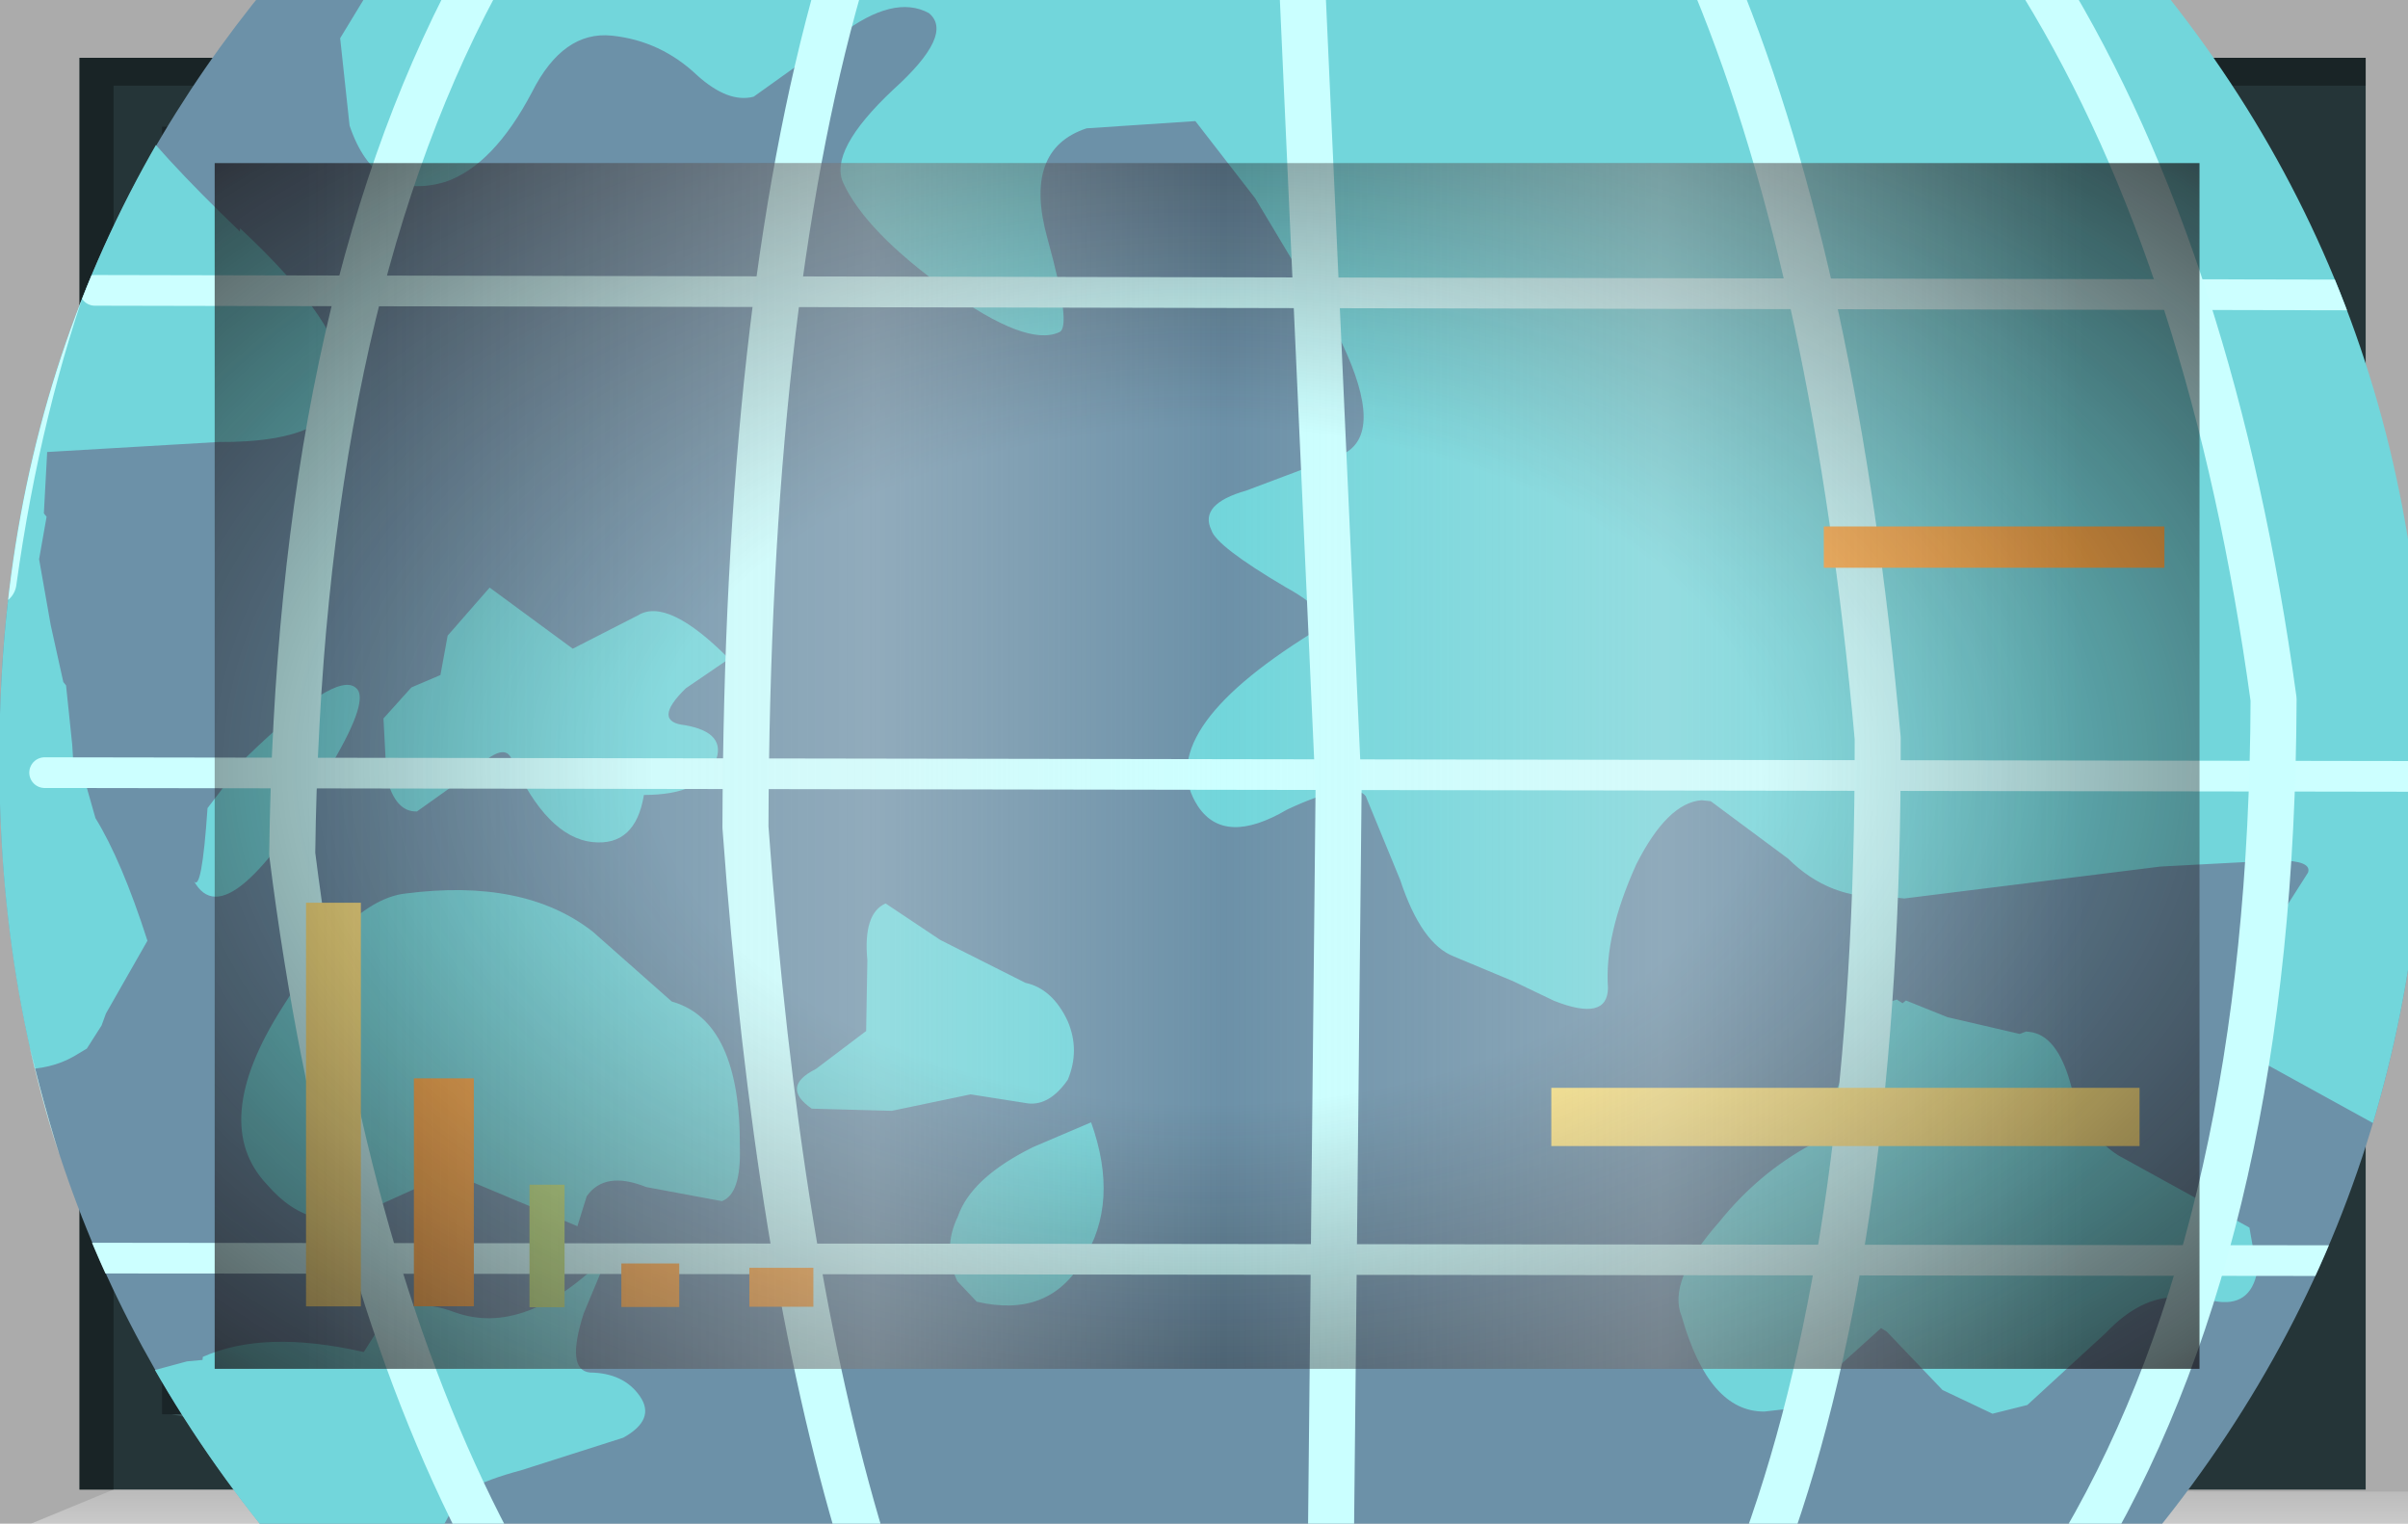 <?xml version="1.0" encoding="UTF-8" standalone="no"?>
<svg xmlns:xlink="http://www.w3.org/1999/xlink" height="73.8px" width="116.65px" xmlns="http://www.w3.org/2000/svg">
  <g transform="matrix(1.0, 0.0, 0.0, 1.0, 0.0, 0.0)">
    <use height="73.8" transform="matrix(1.0, 0.0, 0.0, 1.0, 0.0, 0.0)" width="116.65" xlink:href="#shape0"/>
    <clipPath id="clipPath0" transform="matrix(1.0, 0.0, 0.0, 1.0, 0.0, 0.0)">
      <use height="58.4" transform="matrix(1.0, 0.0, 0.0, 1.0, 10.4, 7.9)" width="96.15" xlink:href="#shape1"/>
    </clipPath>
    <g clip-path="url(#clipPath0)">
      <use height="29.45" transform="matrix(2.957, 0.308, -0.308, 2.957, 0.994, -13.064)" width="42.45" xlink:href="#shape2"/>
      <clipPath id="clipPath1" transform="">
        <use height="40.2" transform="matrix(2.957, 0.308, -0.308, 2.957, 6.382, -28.942)" width="39.55" xlink:href="#shape3"/>
      </clipPath>
    </g>
    <g clip-path="url(#clipPath1)">
      <use height="29.4" transform="matrix(2.957, 0.308, -0.308, 2.957, 0.994, -13.064)" width="42.2" xlink:href="#shape4"/>
    </g>
    <use height="2.0" transform="matrix(1.727, 0.0, 0.0, 1.41, 75.15, 52.69)" width="16.5" xlink:href="#shape5"/>
    <use height="2.0" transform="matrix(0.103, 0.0, 0.0, 2.968, 25.65, 57.382)" width="16.5" xlink:href="#shape6"/>
    <use height="2.0" transform="matrix(0.176, 0.0, 0.0, 5.52, 20.05, 52.23)" width="16.5" xlink:href="#shape7"/>
    <use height="2.0" transform="matrix(0.161, 0.0, 0.0, 9.775, 14.825, 43.725)" width="16.5" xlink:href="#shape5"/>
    <use height="2.0" transform="matrix(0.17, 0.0, 0.0, 1.054, 30.1, 61.197)" width="16.5" xlink:href="#shape7"/>
    <use height="2.0" transform="matrix(0.188, 0.0, 0.0, 0.943, 36.3, 61.407)" width="16.5" xlink:href="#shape7"/>
    <use height="2.0" transform="matrix(1.0, 0.0, 0.0, 1.0, 88.35, 25.5)" width="16.5" xlink:href="#shape7"/>
    <use height="58.4" transform="matrix(1.0, 0.0, 0.0, 1.0, 10.4, 7.9)" width="96.15" xlink:href="#shape8"/>
    <use height="0.0" id="price_tag_pt" transform="matrix(1.0, 0.0, 0.0, 1.0, 58.3, 83.45)" width="0.0" xlink:href="#sprite0"/>
  </g>
  <defs>
    <g id="shape0" transform="matrix(1.0, 0.0, 0.0, 1.0, 58.3, 36.9)">
      <path d="M58.35 -36.9 L58.35 36.9 -58.3 36.9 -58.3 -36.9 58.35 -36.9" fill="url(#gradient0)" fill-rule="evenodd" stroke="none"/>
      <path d="M-47.9 -29.0 L-47.9 29.4 48.25 29.4 48.25 -29.0 -47.9 -29.0 M-54.45 35.25 L-54.45 -34.1 56.3 -34.1 56.3 35.25 -54.45 35.25" fill="#253538" fill-rule="evenodd" stroke="none"/>
      <path d="M58.35 35.35 L58.35 36.9 -56.8 36.9 -52.8 35.25 58.35 35.35" fill="url(#gradient1)" fill-rule="evenodd" stroke="none"/>
      <path d="M-54.45 35.25 L-54.45 -34.1 56.3 -34.1 56.3 -32.75 -52.8 -32.75 -52.8 35.25 -54.45 35.25" fill="url(#gradient2)" fill-rule="evenodd" stroke="none"/>
      <path d="M-50.45 31.5 L48.25 31.5 48.7 32.6 -45.3 32.6 -50.45 31.5" fill="#385154" fill-rule="evenodd" stroke="none"/>
      <path d="M49.2 -30.75 L49.2 32.25 48.25 32.25 48.25 -30.75 49.2 -30.75" fill="#385154" fill-rule="evenodd" stroke="none"/>
      <path d="M-50.45 31.5 L-47.3 29.25 48.25 29.4 48.25 31.5 -50.45 31.5" fill="#1f2b2d" fill-rule="evenodd" stroke="none"/>
      <path d="M-47.9 -29.0 L-50.45 -30.75 48.25 -30.75 48.25 -29.0 -47.9 -29.0" fill="#111719" fill-rule="evenodd" stroke="none"/>
      <path d="M-47.9 -29.0 L-47.9 29.4 48.25 29.4 48.25 31.6 -50.45 31.6 -50.45 -30.75 48.25 -30.75 48.25 -29.0 -47.9 -29.0" fill="#1a2528" fill-rule="evenodd" stroke="none"/>
      <path d="M-47.9 -29.0 L48.25 -29.0 48.25 29.4 -47.9 29.4 -47.9 -29.0" fill="#6c91a8" fill-rule="evenodd" stroke="none"/>
    </g>
    <linearGradient gradientTransform="matrix(0.071, 0.0, 0.0, -0.071, 0.05, 0.0)" gradientUnits="userSpaceOnUse" id="gradient0" spreadMethod="pad" x1="-819.2" x2="819.2">
      <stop offset="0.086" stop-color="#000000" stop-opacity="0.329"/>
      <stop offset="0.227" stop-color="#000000" stop-opacity="0.329"/>
    </linearGradient>
    <linearGradient gradientTransform="matrix(0.0, -0.003, -0.003, 0.0, 0.75, 35.9)" gradientUnits="userSpaceOnUse" id="gradient1" spreadMethod="pad" x1="-819.2" x2="819.2">
      <stop offset="0.0" stop-color="#ffffff" stop-opacity="0.514"/>
      <stop offset="0.655" stop-color="#ffffff" stop-opacity="0.176"/>
    </linearGradient>
    <linearGradient gradientTransform="matrix(0.068, 0.0, 0.0, -0.068, 0.9, 0.6)" gradientUnits="userSpaceOnUse" id="gradient2" spreadMethod="pad" x1="-819.2" x2="819.2">
      <stop offset="0.086" stop-color="#000000" stop-opacity="0.329"/>
      <stop offset="0.227" stop-color="#000000" stop-opacity="0.329"/>
    </linearGradient>
    <g id="shape1" transform="matrix(1.0, 0.0, 0.0, 1.0, 47.9, 29.0)">
      <path d="M-47.9 -29.0 L48.25 -29.0 48.25 29.4 -47.9 29.4 -47.9 -29.0" fill="url(#gradient3)" fill-rule="evenodd" stroke="none"/>
    </g>
    <radialGradient cx="0" cy="0" gradientTransform="matrix(0.095, 0.0, 0.0, -0.058, 0.2, 0.2)" gradientUnits="userSpaceOnUse" id="gradient3" r="819.2" spreadMethod="pad">
      <stop offset="0.345" stop-color="#130c0e" stop-opacity="0.0"/>
      <stop offset="0.847" stop-color="#130c0e" stop-opacity="0.651"/>
      <stop offset="1.0" stop-color="#130c0e" stop-opacity="0.949"/>
    </radialGradient>
    <g id="shape2" transform="matrix(1.0, 0.0, 0.0, 1.0, 21.6, 15.8)">
      <path d="M18.25 -15.8 L20.85 9.5 -19.0 13.65 -21.6 -11.65 18.25 -15.8" fill="url(#gradient4)" fill-rule="evenodd" stroke="none"/>
    </g>
    <radialGradient cx="0" cy="0" gradientTransform="matrix(-0.041, 0.0, 0.0, -0.043, 0.0, 0.0)" gradientUnits="userSpaceOnUse" id="gradient4" r="819.2" spreadMethod="pad">
      <stop offset="0.0" stop-color="#caffff" stop-opacity="0.847"/>
      <stop offset="0.267" stop-color="#bef0f0" stop-opacity="0.4"/>
      <stop offset="0.592" stop-color="#b7e6e6" stop-opacity="0.094"/>
      <stop offset="1.0" stop-color="#b4e3e3" stop-opacity="0.0"/>
    </radialGradient>
    <g id="shape3" transform="matrix(1.0, 0.0, 0.0, 1.0, 20.35, 21.3)">
      <path d="M19.1 -3.3 Q19.95 5.0 14.85 11.45 9.75 17.95 1.6 18.8 -6.55 19.65 -12.95 14.45 -19.35 9.2 -20.2 0.95 -21.1 -7.35 -15.95 -13.8 -10.85 -20.3 -2.7 -21.15 5.45 -22.05 11.8 -16.8 18.2 -11.6 19.1 -3.3" fill="#6c91a8" fill-rule="evenodd" stroke="none"/>
    </g>
    <g id="shape4" transform="matrix(1.0, 0.0, 0.0, 1.0, 21.6, 15.8)">
      <path d="M19.1 -3.3 Q19.85 4.05 15.95 10.0 L-14.4 13.15 Q-19.45 8.2 -20.2 0.95 -21.0 -6.3 -17.15 -12.1 L13.45 -15.3 Q18.3 -10.45 19.1 -3.3" fill="#6c91a8" fill-rule="evenodd" stroke="none"/>
      <path d="M-9.6 9.85 Q-9.05 9.8 -8.75 10.15 -8.45 10.5 -8.95 10.85 L-10.55 11.55 Q-11.6 11.95 -11.6 12.3 L-11.85 12.9 -18.1 13.55 -18.2 12.75 Q-18.3 12.3 -18.05 12.25 -17.25 12.1 -17.2 11.4 -17.25 10.85 -16.8 10.6 L-16.15 10.35 -15.9 10.3 -15.9 10.25 Q-14.95 9.7 -13.3 9.9 L-13.05 9.4 Q-12.65 8.9 -11.9 9.1 -10.7 9.4 -9.5 7.9 L-9.8 8.9 Q-10.0 9.85 -9.6 9.85 M-8.9 3.7 Q-7.75 3.9 -7.55 5.95 -7.45 6.7 -7.75 6.85 L-9.0 6.75 Q-9.7 6.55 -9.95 7.0 L-10.05 7.5 -12.2 6.85 -13.4 7.55 Q-14.3 8.15 -15.15 7.35 -16.2 6.45 -15.2 4.45 -14.3 2.6 -13.4 2.4 -11.5 1.95 -10.3 2.7 L-8.9 3.7 M-2.8 5.45 L-1.9 4.95 Q-1.3 6.2 -1.8 7.2 -2.25 8.2 -3.45 8.05 L-3.8 7.75 Q-4.1 7.25 -3.9 6.7 -3.75 6.05 -2.8 5.45 M-3.2 2.8 Q-2.75 2.85 -2.45 3.35 -2.2 3.8 -2.35 4.3 -2.6 4.75 -2.95 4.75 L-3.9 4.7 -5.15 5.1 -6.45 5.2 Q-7.0 4.9 -6.45 4.55 L-5.7 3.85 -5.8 2.7 Q-5.95 1.95 -5.6 1.75 L-4.65 2.25 -3.2 2.8 M-13.15 -1.85 L-12.55 -2.7 -11.1 -1.85 -10.1 -2.5 Q-9.65 -2.85 -8.55 -1.95 L-9.2 -1.4 Q-9.7 -0.8 -9.15 -0.8 -8.45 -0.75 -8.6 -0.25 -8.75 0.3 -9.7 0.4 -9.75 1.25 -10.45 1.25 -11.2 1.25 -11.9 0.05 -12.05 -0.25 -12.5 0.3 L-13.35 1.05 Q-13.7 1.1 -13.9 0.55 L-14.05 -0.4 -13.65 -0.95 -13.2 -1.2 -13.15 -1.85 M-19.1 -11.9 L-19.65 -11.4 -20.05 -11.2 Q-20.1 -10.3 -17.2 -8.05 L-17.2 -8.1 Q-15.35 -6.7 -15.3 -5.85 -15.15 -4.8 -17.2 -4.6 L-19.95 -4.15 -19.9 -3.15 -19.85 -3.1 -19.9 -2.4 -19.6 -1.35 -19.3 -0.45 -19.25 -0.4 -19.05 0.55 -19.0 0.85 Q-18.8 0.95 -18.75 1.2 L-18.55 1.7 Q-18.05 2.35 -17.5 3.6 L-18.05 4.85 -18.1 5.05 -18.3 5.45 -18.5 5.6 Q-18.85 5.85 -19.35 5.9 L-19.8 5.85 -21.6 -11.65 -19.1 -11.9 M17.05 4.7 L17.25 5.4 Q17.2 6.0 16.6 5.95 L16.2 5.95 16.0 5.95 Q15.4 6.0 14.9 6.65 L13.75 7.95 13.2 8.15 12.35 7.85 11.35 7.0 11.25 6.95 10.8 7.45 9.95 8.4 9.5 8.5 Q8.6 8.6 8.0 7.1 7.7 6.55 8.45 5.5 9.0 4.65 9.8 4.1 L10.25 2.8 Q10.35 1.85 10.95 1.6 L11.05 1.65 11.1 1.6 11.8 1.8 13.0 1.95 13.1 1.9 13.15 1.9 Q13.6 1.9 13.9 2.65 14.2 3.45 14.8 3.75 L17.05 4.7 M7.45 -1.3 Q6.9 -1.2 6.5 -0.15 6.1 1.05 6.25 1.9 6.3 2.45 5.4 2.2 L4.7 1.95 3.7 1.65 Q3.15 1.5 2.7 0.5 L2.0 -0.8 Q1.75 -1.05 0.75 -0.45 -0.2 0.25 -0.7 -0.35 -1.6 -1.45 0.85 -3.35 1.3 -3.65 0.35 -4.05 -0.85 -4.6 -0.95 -4.85 -1.2 -5.25 -0.45 -5.55 L1.05 -6.3 Q1.7 -6.7 0.85 -8.1 L-0.8 -10.3 -1.9 -11.45 -3.65 -11.15 Q-4.65 -10.7 -4.1 -9.3 -3.55 -7.9 -3.75 -7.8 -4.25 -7.5 -5.65 -8.3 -7.05 -9.1 -7.5 -9.85 -7.8 -10.35 -6.85 -11.45 -5.95 -12.45 -6.4 -12.75 -7.0 -13.0 -7.8 -12.25 L-9.1 -11.1 Q-9.5 -10.95 -10.05 -11.35 -10.7 -11.85 -11.5 -11.85 -12.3 -11.85 -12.7 -10.8 -13.2 -9.55 -13.95 -9.2 -15.05 -8.75 -15.6 -9.95 L-15.9 -11.35 -15.45 -12.3 18.2 -15.8 20.2 3.45 19.8 3.35 19.5 3.25 19.0 2.85 16.75 1.9 Q16.1 1.55 16.6 0.45 L17.4 -1.15 Q17.45 -1.35 16.9 -1.3 L15.0 -1.0 10.9 -0.05 10.75 -0.05 10.6 -0.05 Q9.7 0.1 8.95 -0.5 L7.6 -1.3 7.45 -1.3 M-16.2 0.45 Q-14.9 -1.1 -14.55 -0.85 -14.3 -0.7 -14.8 0.4 -16.2 3.5 -16.85 2.55 -16.7 2.75 -16.75 1.35 L-16.2 0.45" fill="#72d6db" fill-rule="evenodd" stroke="none"/>
      <path d="M-19.45 1.05 L19.55 -2.95 M-19.45 9.0 L20.35 4.9 M-19.45 -6.85 L18.75 -10.75" fill="none" stroke="#ccffff" stroke-linecap="round" stroke-linejoin="round" stroke-width="0.5"/>
      <path d="M-13.6 -12.85 L-13.8 -12.45 Q-16.1 -6.8 -15.3 1.95 -13.75 8.6 -10.95 12.8" fill="none" stroke="#caffff" stroke-linecap="round" stroke-linejoin="round" stroke-width="0.75"/>
      <path d="M-7.9 -13.05 Q-8.85 -7.65 -8.0 0.75 -6.75 7.75 -4.9 12.15" fill="none" stroke="#caffff" stroke-linecap="round" stroke-linejoin="round" stroke-width="0.75"/>
      <path d="M-0.4 -13.85 L1.55 -0.85 2.7 11.4" fill="none" stroke="#caffff" stroke-linecap="round" stroke-linejoin="round" stroke-width="0.75"/>
      <path d="M6.3 -14.55 Q8.75 -10.0 10.2 -2.6 11.05 5.4 9.75 10.65" fill="none" stroke="#caffff" stroke-linecap="round" stroke-linejoin="round" stroke-width="0.75"/>
      <path d="M11.6 -15.1 Q14.85 -10.85 16.55 -3.9 17.4 4.55 14.9 10.1" fill="none" stroke="#caffff" stroke-linecap="round" stroke-linejoin="round" stroke-width="0.75"/>
      <path d="M-17.8 -12.4 L-18.05 -12.0 Q-20.4 -7.8 -20.6 -1.95 M-19.9 4.7 Q-18.25 9.85 -15.35 13.25" fill="none" stroke="#caffff" stroke-linecap="round" stroke-linejoin="round" stroke-width="0.75"/>
    </g>
    <g id="shape5" transform="matrix(1.0, 0.0, 0.0, 1.0, 8.25, 1.0)">
      <path d="M-8.25 -1.0 L8.25 -1.0 8.25 1.0 -8.25 1.0 -8.25 -1.0" fill="#ffe783" fill-rule="evenodd" stroke="none"/>
    </g>
    <g id="shape6" transform="matrix(1.0, 0.0, 0.0, 1.0, 8.25, 1.0)">
      <path d="M-8.25 -1.0 L8.25 -1.0 8.25 1.0 -8.25 1.0 -8.25 -1.0" fill="#b9e07c" fill-rule="evenodd" stroke="none"/>
    </g>
    <g id="shape7" transform="matrix(1.0, 0.0, 0.0, 1.0, 8.25, 1.0)">
      <path d="M-8.25 -1.0 L8.25 -1.0 8.25 1.0 -8.25 1.0 -8.25 -1.0" fill="#ffac48" fill-rule="evenodd" stroke="none"/>
    </g>
    <g id="shape8" transform="matrix(1.0, 0.0, 0.0, 1.0, 47.9, 29.0)">
      <path d="M-47.9 -29.0 L48.25 -29.0 48.25 29.4 -47.9 29.4 -47.9 -29.0" fill="url(#gradient5)" fill-rule="evenodd" stroke="none"/>
      <path d="M-47.9 -29.0 L48.25 -29.0 48.25 29.4 -47.9 29.4 -47.9 -29.0" fill="url(#gradient6)" fill-rule="evenodd" stroke="none"/>
    </g>
    <radialGradient cx="0" cy="0" gradientTransform="matrix(0.095, 0.0, 0.0, -0.058, 0.2, 0.2)" gradientUnits="userSpaceOnUse" id="gradient5" r="819.2" spreadMethod="pad">
      <stop offset="0.345" stop-color="#130c0e" stop-opacity="0.0"/>
      <stop offset="0.847" stop-color="#130c0e" stop-opacity="0.651"/>
      <stop offset="1.0" stop-color="#130c0e" stop-opacity="0.949"/>
    </radialGradient>
    <linearGradient gradientTransform="matrix(0.055, 0.0, 0.0, -0.055, 1.5, 0.2)" gradientUnits="userSpaceOnUse" id="gradient6" spreadMethod="pad" x1="-819.2" x2="819.2">
      <stop offset="0.0" stop-color="#e1e1e1" stop-opacity="0.0"/>
      <stop offset="0.306" stop-color="#ededed" stop-opacity="0.286"/>
      <stop offset="0.494" stop-color="#eaeaea" stop-opacity="0.0"/>
      <stop offset="0.729" stop-color="#ededed" stop-opacity="0.278"/>
      <stop offset="0.957" stop-color="#e1e1e1" stop-opacity="0.0"/>
    </linearGradient>
  </defs>
</svg>
